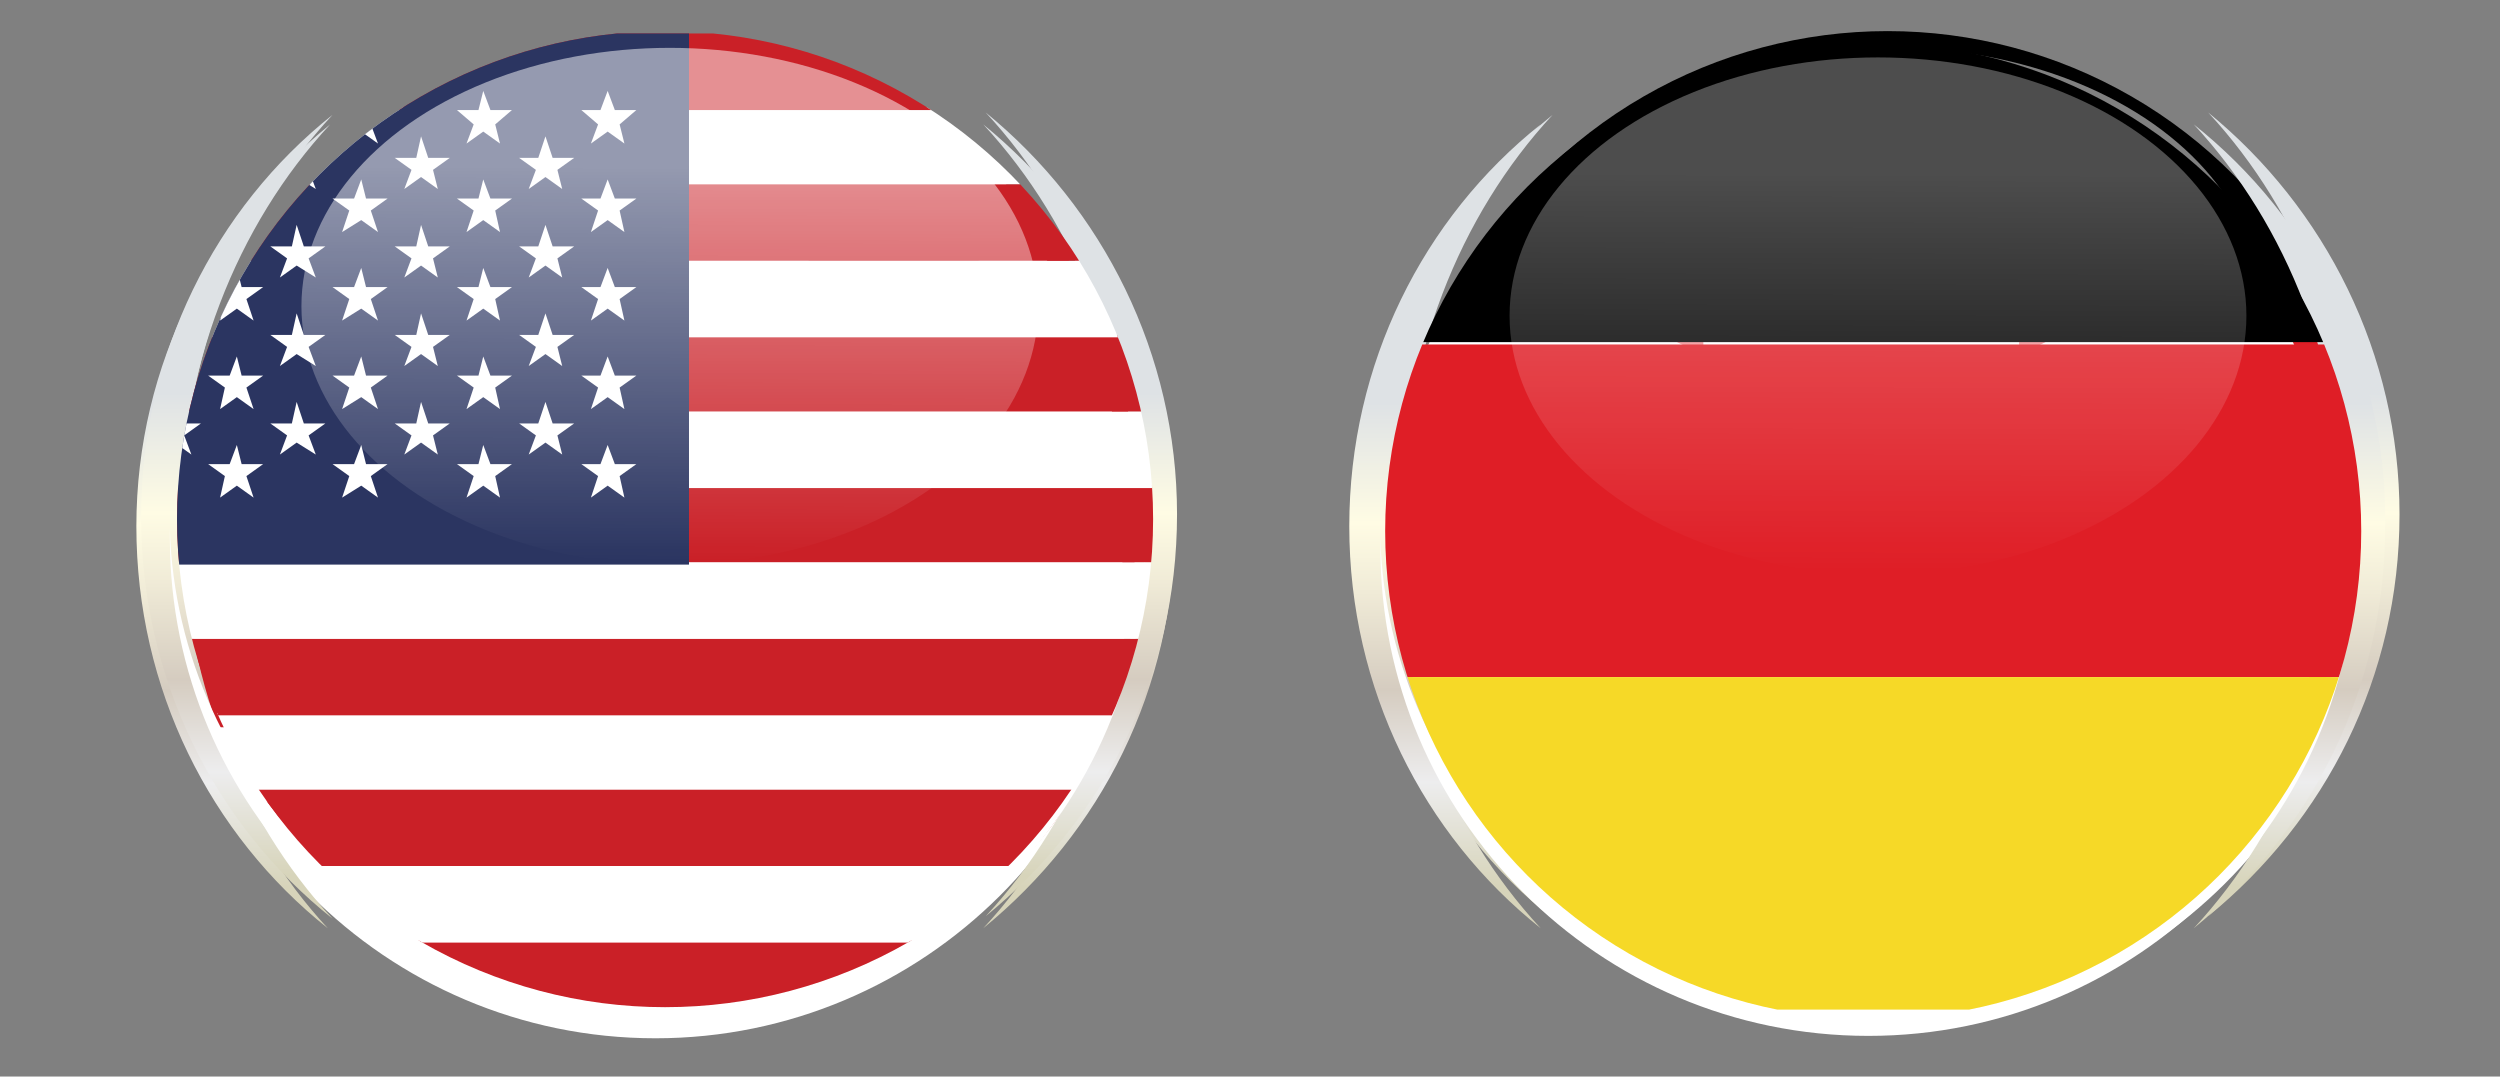 <?xml version="1.0" encoding="utf-8"?>
<!-- Generator: Adobe Illustrator 17.1.0, SVG Export Plug-In . SVG Version: 6.00 Build 0)  -->
<!DOCTYPE svg PUBLIC "-//W3C//DTD SVG 1.1//EN" "http://www.w3.org/Graphics/SVG/1.1/DTD/svg11.dtd">
<svg version="1.1" id="Layer_1" xmlns="http://www.w3.org/2000/svg" xmlns:xlink="http://www.w3.org/1999/xlink" x="0px" y="0px"
	 width="104.5px" height="45px" viewBox="0 0 104.5 45" enable-background="new 0 0 104.5 45" xml:space="preserve">
<rect x="0" y="0" width="104.5" height="45" fill="#808080" stroke="none"/>
<g id="USA_3_">
	<g id="USA">
		<g>
			<g>
				<g>
					<defs>
						<circle id="SVGID_1_" cx="27.1" cy="22.2" r="19.7"/>
					</defs>
					<clipPath id="SVGID_2_">
						<use xlink:href="#SVGID_1_"  overflow="visible"/>
					</clipPath>
					<g clip-path="url(#SVGID_2_)">
						<g>
							<polygon fill="#FFFFFF" points="20.5,2.5 33.7,2.5 33.7,16 66.7,15.6 66.7,28.8 33.7,29.2 33.7,42.4 20.5,42.4 20.5,29.2 
								-12.4,28.8 -12.4,15.6 20.5,16 							"/>
							<polygon fill="#FFFFFF" points="-12.4,2.5 -3.6,2.9 66.7,38 66.7,42 57.8,42.4 -12.4,6.9 							"/>
							<g>
								<polygon fill="#FFFFFF" points="66.7,2.5 57.8,2.9 -12.4,38 -12.4,42 -3.6,42.4 66.7,6.9 								"/>
							</g>
						</g>
					</g>
				</g>
				<linearGradient id="SVGID_3_" gradientUnits="userSpaceOnUse" x1="27.108" y1="25.312" x2="27.15" y2="8.82">
					<stop  offset="0" style="stop-color:#FFFFFF;stop-opacity:0"/>
					<stop  offset="1" style="stop-color:#FFFFFF"/>
				</linearGradient>
				<ellipse opacity="0.5" fill="url(#SVGID_3_)" cx="27.1" cy="14.6" rx="15.4" ry="10.8"/>
				<linearGradient id="SVGID_4_" gradientUnits="userSpaceOnUse" x1="27.415" y1="16.776" x2="27.415" y2="37.078">
					<stop  offset="5.618000e-03" style="stop-color:#DEE2E5"/>
					<stop  offset="0.253" style="stop-color:#FFFCE4"/>
					<stop  offset="0.395" style="stop-color:#F0EBD7"/>
					<stop  offset="0.596" style="stop-color:#D5CCC0"/>
					<stop  offset="0.786" style="stop-color:#EDEDEE"/>
					<stop  offset="1" style="stop-color:#D7D4BA"/>
				</linearGradient>
				<path fill="url(#SVGID_4_)" d="M5.7,22c0,6.8,3.1,12.9,8,16.8C9.9,34.7,7.5,28.7,7.5,22c0-6.6,2.4-12.6,6.3-16.8
					C8.9,9.2,5.7,15.2,5.7,22z M41.1,5.2c3.9,4.2,6.3,10.2,6.3,16.8c0,6.6-2.4,12.6-6.3,16.8c4.9-4,8-10,8-16.8
					C49.1,15.2,46,9.2,41.1,5.2z"/>
				<path fill="#FFFFFF" d="M27.4,42.2c-11.1,0-20.1-9-20.4-19.6c0,0.1,0,0.3,0,0.4c0,11.2,9.1,20.4,20.4,20.4
					c11.2,0,20.4-9.1,20.4-20.4c0-0.1,0-0.3,0-0.4C47.6,33.2,38.5,42.2,27.4,42.2z"/>
				<g>
				</g>
				<g>
					<defs>
						<circle id="SVGID_5_" cx="27.7" cy="22.2" r="20.4"/>
					</defs>
					<clipPath id="SVGID_6_">
						<use xlink:href="#SVGID_5_"  overflow="visible"/>
					</clipPath>
					<g clip-path="url(#SVGID_6_)">
						<g>
							<defs>
								<rect id="SVGID_7_" x="-3.5" y="1.8" width="70.5" height="41.1"/>
							</defs>
							<clipPath id="SVGID_8_">
								<use xlink:href="#SVGID_7_"  overflow="visible"/>
							</clipPath>
							<rect x="-3.5" y="39.8" clip-path="url(#SVGID_8_)" fill="#CA2027" width="70.5" height="3.2"/>
							<rect x="-3.5" y="36.6" clip-path="url(#SVGID_8_)" fill="#FFFFFF" width="70.5" height="3.2"/>
							<rect x="-3.5" y="33.5" clip-path="url(#SVGID_8_)" fill="#CA2027" width="70.5" height="3.2"/>
							<rect x="-3.5" y="30.3" clip-path="url(#SVGID_8_)" fill="#FFFFFF" width="70.5" height="3.2"/>
							<rect x="-3.5" y="27.2" clip-path="url(#SVGID_8_)" fill="#CA2027" width="70.5" height="3.2"/>
							<rect x="-3.5" y="24" clip-path="url(#SVGID_8_)" fill="#FFFFFF" width="70.5" height="3.2"/>
							<rect x="-3.5" y="20.8" clip-path="url(#SVGID_8_)" fill="#CA2027" width="70.5" height="3.2"/>
							<rect x="-3.5" y="17.7" clip-path="url(#SVGID_8_)" fill="#FFFFFF" width="70.5" height="3.2"/>
							<rect x="-3.5" y="14.5" clip-path="url(#SVGID_8_)" fill="#CA2027" width="70.5" height="3.2"/>
							<rect x="-3.5" y="11.3" clip-path="url(#SVGID_8_)" fill="#FFFFFF" width="70.5" height="3.2"/>
							<rect x="-3.5" y="8.2" clip-path="url(#SVGID_8_)" fill="#CA2027" width="70.5" height="3.2"/>
							<rect x="-3.5" y="5" clip-path="url(#SVGID_8_)" fill="#FFFFFF" width="70.5" height="3.2"/>
							<rect x="-3.5" y="1.8" clip-path="url(#SVGID_8_)" fill="#CA2027" width="70.5" height="3.2"/>
							<rect x="-3.5" y="1.8" clip-path="url(#SVGID_8_)" fill="#2B3561" width="32.2" height="22.2"/>
							<polygon clip-path="url(#SVGID_8_)" fill="#FFFFFF" points="-0.6,4.3 -0.4,5.1 0.5,5.1 -0.2,5.6 0.1,6.5 -0.6,5.9 -1.3,6.5 
								-1.1,5.6 -1.8,5.1 -0.9,5.1 							"/>
							<polygon clip-path="url(#SVGID_8_)" fill="#FFFFFF" points="-0.6,8 -0.4,8.8 0.5,8.8 -0.2,9.3 0.1,10.2 -0.6,9.6 -1.3,10.2 
								-1.1,9.3 -1.8,8.8 -0.9,8.8 							"/>
							<polygon clip-path="url(#SVGID_8_)" fill="#FFFFFF" points="-0.6,11.7 -0.4,12.5 0.5,12.5 -0.2,13 0.1,13.9 -0.6,13.3 
								-1.3,13.9 -1.1,13 -1.8,12.5 -0.9,12.5 							"/>
							<polygon clip-path="url(#SVGID_8_)" fill="#FFFFFF" points="-0.6,15.4 -0.4,16.2 0.5,16.2 -0.2,16.7 0.1,17.6 -0.6,17 
								-1.3,17.6 -1.1,16.7 -1.8,16.2 -0.9,16.2 							"/>
							<polygon clip-path="url(#SVGID_8_)" fill="#FFFFFF" points="-0.6,19.1 -0.4,19.9 0.5,19.9 -0.2,20.4 0.1,21.3 -0.6,20.7 
								-1.3,21.3 -1.1,20.4 -1.8,19.9 -0.9,19.9 							"/>
							<polygon clip-path="url(#SVGID_8_)" fill="#FFFFFF" points="1.9,6.2 2.2,7.1 3.1,7.1 2.4,7.6 2.7,8.4 1.9,7.9 1.2,8.4 
								1.5,7.6 0.8,7.1 1.7,7.1 							"/>
							<polygon clip-path="url(#SVGID_8_)" fill="#FFFFFF" points="1.9,9.9 2.2,10.8 3.1,10.8 2.4,11.3 2.7,12.1 1.9,11.6 1.2,12.1 
								1.5,11.3 0.8,10.8 1.7,10.8 							"/>
							<polygon clip-path="url(#SVGID_8_)" fill="#FFFFFF" points="1.9,13.6 2.2,14.5 3.1,14.5 2.4,15 2.7,15.8 1.9,15.3 1.2,15.8 
								1.5,15 0.8,14.5 1.7,14.5 							"/>
							<polygon clip-path="url(#SVGID_8_)" fill="#FFFFFF" points="1.9,17.3 2.2,18.2 3.1,18.2 2.4,18.7 2.7,19.5 1.9,19 1.2,19.5 
								1.5,18.7 0.8,18.2 1.7,18.2 							"/>
							<polygon clip-path="url(#SVGID_8_)" fill="#FFFFFF" points="4.6,4.3 4.8,5.1 5.7,5.1 5,5.6 5.3,6.5 4.6,5.9 3.8,6.5 4.1,5.6 
								3.4,5.1 4.3,5.1 							"/>
							<polygon clip-path="url(#SVGID_8_)" fill="#FFFFFF" points="4.6,8 4.8,8.8 5.7,8.8 5,9.3 5.3,10.2 4.6,9.6 3.8,10.2 4.1,9.3 
								3.4,8.8 4.3,8.8 							"/>
							<polygon clip-path="url(#SVGID_8_)" fill="#FFFFFF" points="4.6,11.7 4.8,12.5 5.7,12.5 5,13 5.3,13.9 4.6,13.3 3.8,13.9 
								4.1,13 3.4,12.5 4.3,12.5 							"/>
							<polygon clip-path="url(#SVGID_8_)" fill="#FFFFFF" points="4.6,15.4 4.8,16.2 5.7,16.2 5,16.7 5.3,17.6 4.6,17 3.8,17.6 
								4.1,16.7 3.4,16.2 4.3,16.2 							"/>
							<polygon clip-path="url(#SVGID_8_)" fill="#FFFFFF" points="4.6,19.1 4.8,19.9 5.7,19.9 5,20.4 5.3,21.3 4.6,20.7 3.8,21.3 
								4.1,20.4 3.4,19.9 4.3,19.9 							"/>
							<polygon clip-path="url(#SVGID_8_)" fill="#FFFFFF" points="7.1,6.2 7.4,7.1 8.3,7.1 7.6,7.6 7.8,8.4 7.1,7.9 6.4,8.4 
								6.7,7.6 6,7.1 6.9,7.1 							"/>
							<polygon clip-path="url(#SVGID_8_)" fill="#FFFFFF" points="7.1,9.9 7.4,10.8 8.3,10.8 7.6,11.3 7.8,12.1 7.1,11.6 6.4,12.1 
								6.7,11.3 6,10.8 6.9,10.8 							"/>
							<polygon clip-path="url(#SVGID_8_)" fill="#FFFFFF" points="7.1,13.6 7.4,14.5 8.3,14.5 7.6,15 7.8,15.8 7.1,15.3 6.4,15.8 
								6.7,15 6,14.5 6.9,14.5 							"/>
							<polygon clip-path="url(#SVGID_8_)" fill="#FFFFFF" points="7.1,17.3 7.4,18.2 8.3,18.2 7.6,18.7 7.8,19.5 7.1,19 6.4,19.5 
								6.7,18.7 6,18.2 6.9,18.2 							"/>
							<polygon clip-path="url(#SVGID_8_)" fill="#FFFFFF" points="9.7,4.3 10,5.1 10.9,5.1 10.2,5.6 10.5,6.5 9.7,5.9 9,6.5 
								9.3,5.6 8.6,5.1 9.5,5.1 							"/>
							<polygon clip-path="url(#SVGID_8_)" fill="#FFFFFF" points="9.7,8 10,8.8 10.9,8.8 10.2,9.3 10.5,10.2 9.7,9.6 9,10.2 
								9.3,9.3 8.6,8.8 9.5,8.8 							"/>
							<polygon clip-path="url(#SVGID_8_)" fill="#FFFFFF" points="9.7,11.7 10,12.5 10.9,12.5 10.2,13 10.5,13.9 9.7,13.3 9,13.9 
								9.3,13 8.6,12.5 9.5,12.5 							"/>
							<polygon clip-path="url(#SVGID_8_)" fill="#FFFFFF" points="9.7,15.4 10,16.2 10.9,16.2 10.2,16.7 10.5,17.6 9.7,17 9,17.6 
								9.3,16.7 8.6,16.2 9.5,16.2 							"/>
							<polygon clip-path="url(#SVGID_8_)" fill="#FFFFFF" points="9.7,19.1 10,19.9 10.9,19.9 10.2,20.4 10.5,21.3 9.7,20.7 
								9,21.3 9.3,20.4 8.6,19.9 9.5,19.9 							"/>
							<polygon clip-path="url(#SVGID_8_)" fill="#FFFFFF" points="12.3,6.2 12.6,7.1 13.5,7.1 12.8,7.6 13,8.4 12.3,7.9 11.6,8.4 
								11.9,7.6 11.2,7.1 12,7.1 							"/>
							<polygon clip-path="url(#SVGID_8_)" fill="#FFFFFF" points="12.3,9.9 12.6,10.8 13.5,10.8 12.8,11.3 13,12.1 12.3,11.6 
								11.6,12.1 11.9,11.3 11.2,10.8 12,10.8 							"/>
							<polygon clip-path="url(#SVGID_8_)" fill="#FFFFFF" points="12.3,13.6 12.6,14.5 13.5,14.5 12.8,15 13,15.8 12.3,15.3 
								11.6,15.8 11.9,15 11.2,14.5 12,14.5 							"/>
							<polygon clip-path="url(#SVGID_8_)" fill="#FFFFFF" points="12.3,17.3 12.6,18.2 13.5,18.2 12.8,18.7 13,19.5 12.3,19 
								11.6,19.5 11.9,18.7 11.2,18.2 12,18.2 							"/>
							<polygon clip-path="url(#SVGID_8_)" fill="#FFFFFF" points="14.9,4.3 15.2,5.1 16.1,5.1 15.4,5.6 15.6,6.5 14.9,5.9 
								14.2,6.5 14.5,5.6 13.8,5.1 14.7,5.1 							"/>
							<polygon clip-path="url(#SVGID_8_)" fill="#FFFFFF" points="14.9,8 15.2,8.8 16.1,8.8 15.4,9.3 15.6,10.2 14.9,9.6 
								14.2,10.2 14.5,9.3 13.8,8.8 14.7,8.8 							"/>
							<polygon clip-path="url(#SVGID_8_)" fill="#FFFFFF" points="14.9,11.7 15.2,12.5 16.1,12.5 15.4,13 15.6,13.9 14.9,13.3 
								14.2,13.9 14.5,13 13.8,12.5 14.7,12.5 							"/>
							<polygon clip-path="url(#SVGID_8_)" fill="#FFFFFF" points="14.9,15.4 15.2,16.2 16.1,16.2 15.4,16.7 15.6,17.6 14.9,17 
								14.2,17.6 14.5,16.7 13.8,16.2 14.7,16.2 							"/>
							<polygon clip-path="url(#SVGID_8_)" fill="#FFFFFF" points="14.9,19.1 15.2,19.9 16.1,19.9 15.4,20.4 15.6,21.3 14.9,20.7 
								14.2,21.3 14.5,20.4 13.8,19.9 14.7,19.9 							"/>
							<polygon clip-path="url(#SVGID_8_)" fill="#FFFFFF" points="17.5,6.2 17.8,7.1 18.7,7.1 17.9,7.6 18.2,8.4 17.5,7.9 
								16.8,8.4 17.1,7.6 16.3,7.1 17.2,7.1 							"/>
							<polygon clip-path="url(#SVGID_8_)" fill="#FFFFFF" points="17.5,9.9 17.8,10.8 18.7,10.8 17.9,11.3 18.2,12.1 17.5,11.6 
								16.8,12.1 17.1,11.3 16.3,10.8 17.2,10.8 							"/>
							<polygon clip-path="url(#SVGID_8_)" fill="#FFFFFF" points="17.5,13.6 17.8,14.5 18.7,14.5 17.9,15 18.2,15.8 17.5,15.3 
								16.8,15.8 17.1,15 16.3,14.5 17.2,14.5 							"/>
							<polygon clip-path="url(#SVGID_8_)" fill="#FFFFFF" points="17.5,17.3 17.8,18.2 18.7,18.2 17.9,18.7 18.2,19.5 17.5,19 
								16.8,19.5 17.1,18.7 16.3,18.2 17.2,18.2 							"/>
							<polygon clip-path="url(#SVGID_8_)" fill="#FFFFFF" points="20.1,4.3 20.4,5.1 21.3,5.1 20.5,5.6 20.8,6.5 20.1,5.9 
								19.4,6.5 19.7,5.6 19,5.1 19.8,5.1 							"/>
							<polygon clip-path="url(#SVGID_8_)" fill="#FFFFFF" points="20.1,8 20.4,8.8 21.3,8.8 20.5,9.3 20.8,10.2 20.1,9.6 
								19.4,10.2 19.7,9.3 19,8.8 19.8,8.8 							"/>
							<polygon clip-path="url(#SVGID_8_)" fill="#FFFFFF" points="20.1,11.7 20.4,12.5 21.3,12.5 20.5,13 20.8,13.9 20.1,13.3 
								19.4,13.9 19.7,13 19,12.5 19.8,12.5 							"/>
							<polygon clip-path="url(#SVGID_8_)" fill="#FFFFFF" points="20.1,15.4 20.4,16.2 21.3,16.2 20.5,16.7 20.8,17.6 20.1,17 
								19.4,17.6 19.7,16.7 19,16.2 19.8,16.2 							"/>
							<polygon clip-path="url(#SVGID_8_)" fill="#FFFFFF" points="20.1,19.1 20.4,19.9 21.3,19.9 20.5,20.4 20.8,21.3 20.1,20.7 
								19.4,21.3 19.7,20.4 19,19.9 19.8,19.9 							"/>
							<polygon clip-path="url(#SVGID_8_)" fill="#FFFFFF" points="22.7,6.2 23,7.1 23.8,7.1 23.1,7.6 23.4,8.4 22.7,7.9 22,8.4 
								22.2,7.6 21.5,7.1 22.4,7.1 							"/>
							<polygon clip-path="url(#SVGID_8_)" fill="#FFFFFF" points="22.7,9.9 23,10.8 23.8,10.8 23.1,11.3 23.4,12.1 22.7,11.6 
								22,12.1 22.2,11.3 21.5,10.8 22.4,10.8 							"/>
							<polygon clip-path="url(#SVGID_8_)" fill="#FFFFFF" points="22.7,13.6 23,14.5 23.8,14.5 23.1,15 23.4,15.8 22.7,15.3 
								22,15.8 22.2,15 21.5,14.5 22.4,14.5 							"/>
							<polygon clip-path="url(#SVGID_8_)" fill="#FFFFFF" points="22.7,17.3 23,18.2 23.8,18.2 23.1,18.7 23.4,19.5 22.7,19 
								22,19.5 22.2,18.7 21.5,18.2 22.4,18.2 							"/>
							<polygon clip-path="url(#SVGID_8_)" fill="#FFFFFF" points="25.3,4.3 25.6,5.1 26.4,5.1 25.7,5.6 26,6.5 25.3,5.9 24.6,6.5 
								24.9,5.6 24.1,5.1 25,5.1 							"/>
							<polygon clip-path="url(#SVGID_8_)" fill="#FFFFFF" points="25.3,8 25.6,8.8 26.4,8.8 25.7,9.3 26,10.2 25.3,9.6 24.6,10.2 
								24.9,9.3 24.1,8.8 25,8.8 							"/>
							<polygon clip-path="url(#SVGID_8_)" fill="#FFFFFF" points="25.3,11.7 25.6,12.5 26.4,12.5 25.7,13 26,13.9 25.3,13.3 
								24.6,13.9 24.9,13 24.1,12.5 25,12.5 							"/>
							<polygon clip-path="url(#SVGID_8_)" fill="#FFFFFF" points="25.3,15.4 25.6,16.2 26.4,16.2 25.7,16.7 26,17.6 25.3,17 
								24.6,17.6 24.9,16.7 24.1,16.2 25,16.2 							"/>
							<polygon clip-path="url(#SVGID_8_)" fill="#FFFFFF" points="25.3,19.1 25.6,19.9 26.4,19.9 25.7,20.4 26,21.3 25.3,20.7 
								24.6,21.3 24.9,20.4 24.1,19.9 25,19.9 							"/>
						</g>
					</g>
				</g>
				<linearGradient id="SVGID_9_" gradientUnits="userSpaceOnUse" x1="27.82" y1="23.89" x2="27.863" y2="7.399">
					<stop  offset="0" style="stop-color:#FFFFFF;stop-opacity:0"/>
					<stop  offset="1" style="stop-color:#FFFFFF"/>
				</linearGradient>
				<ellipse opacity="0.5" fill="url(#SVGID_9_)" cx="27.8" cy="13.2" rx="15.4" ry="10.8"/>
			</g>
		</g>
	</g>
	<g id="USA_2_">
		<g>
			<g>
				<g>
					<defs>
						<circle id="SVGID_10_" cx="27.3" cy="21.7" r="19.7"/>
					</defs>
					<clipPath id="SVGID_11_">
						<use xlink:href="#SVGID_10_"  overflow="visible"/>
					</clipPath>
					<g clip-path="url(#SVGID_11_)">
						<g>
							<polygon fill="#FFFFFF" points="20.7,2 33.8,2 33.8,15.6 66.8,15.2 66.8,28.3 33.8,28.7 33.8,41.9 20.7,41.9 20.7,28.7 
								-12.3,28.3 -12.3,15.2 20.7,15.6 							"/>
							<polygon fill="#FFFFFF" points="-12.3,2 -3.4,2.4 66.8,37.5 66.8,41.5 57.9,41.9 -12.3,6.4 							"/>
							<g>
								<polygon fill="#FFFFFF" points="66.8,2 57.9,2.4 -12.3,37.5 -12.3,41.5 -3.4,41.9 66.8,6.4 								"/>
							</g>
						</g>
					</g>
				</g>
				<linearGradient id="SVGID_12_" gradientUnits="userSpaceOnUse" x1="27.235" y1="24.837" x2="27.277" y2="8.346">
					<stop  offset="0" style="stop-color:#FFFFFF;stop-opacity:0"/>
					<stop  offset="1" style="stop-color:#FFFFFF"/>
				</linearGradient>
				<ellipse opacity="0.5" fill="url(#SVGID_12_)" cx="27.3" cy="14.2" rx="15.4" ry="10.8"/>
				<linearGradient id="SVGID_13_" gradientUnits="userSpaceOnUse" x1="27.542" y1="16.301" x2="27.542" y2="36.603">
					<stop  offset="5.618000e-03" style="stop-color:#DEE2E5"/>
					<stop  offset="0.253" style="stop-color:#FFFCE4"/>
					<stop  offset="0.395" style="stop-color:#F0EBD7"/>
					<stop  offset="0.596" style="stop-color:#D5CCC0"/>
					<stop  offset="0.786" style="stop-color:#EDEDEE"/>
					<stop  offset="1" style="stop-color:#D7D4BA"/>
				</linearGradient>
				<path fill="url(#SVGID_13_)" d="M5.9,21.6c0,6.8,3.1,12.9,8,16.8C10,34.2,7.6,28.2,7.6,21.6c0-6.6,2.4-12.6,6.3-16.8
					C9,8.7,5.9,14.8,5.9,21.6z M41.2,4.7c3.9,4.2,6.3,10.2,6.3,16.8c0,6.6-2.4,12.6-6.3,16.8c4.9-4,8-10,8-16.8
					C49.2,14.8,46.1,8.7,41.2,4.7z"/>
				<path fill="#FFFFFF" d="M27.5,41.7c-11.1,0-20.1-9-20.4-19.6c0,0.1,0,0.3,0,0.4c0,11.2,9.1,20.4,20.4,20.4
					c11.2,0,20.4-9.1,20.4-20.4c0-0.1,0-0.3,0-0.4C47.7,32.7,38.7,41.7,27.5,41.7z"/>
				<g>
				</g>
				<g>
					<defs>
						<circle id="SVGID_14_" cx="27.8" cy="21.7" r="20.4"/>
					</defs>
					<clipPath id="SVGID_15_">
						<use xlink:href="#SVGID_14_"  overflow="visible"/>
					</clipPath>
					<g clip-path="url(#SVGID_15_)">
						<g>
							<defs>
								<rect id="SVGID_16_" x="-3.4" y="1.4" width="70.5" height="41.1"/>
							</defs>
							<clipPath id="SVGID_17_">
								<use xlink:href="#SVGID_16_"  overflow="visible"/>
							</clipPath>
							<rect x="-3.4" y="39.3" clip-path="url(#SVGID_17_)" fill="#CA2027" width="70.5" height="3.2"/>
							<rect x="-3.4" y="36.2" clip-path="url(#SVGID_17_)" fill="#FFFFFF" width="70.5" height="3.2"/>
							<rect x="-3.4" y="33" clip-path="url(#SVGID_17_)" fill="#CA2027" width="70.5" height="3.2"/>
							<rect x="-3.4" y="29.8" clip-path="url(#SVGID_17_)" fill="#FFFFFF" width="70.5" height="3.2"/>
							<rect x="-3.4" y="26.7" clip-path="url(#SVGID_17_)" fill="#CA2027" width="70.5" height="3.2"/>
							<rect x="-3.4" y="23.5" clip-path="url(#SVGID_17_)" fill="#FFFFFF" width="70.5" height="3.2"/>
							<rect x="-3.4" y="20.3" clip-path="url(#SVGID_17_)" fill="#CA2027" width="70.5" height="3.2"/>
							<rect x="-3.4" y="17.2" clip-path="url(#SVGID_17_)" fill="#FFFFFF" width="70.5" height="3.2"/>
							<rect x="-3.4" y="14" clip-path="url(#SVGID_17_)" fill="#CA2027" width="70.5" height="3.2"/>
							<rect x="-3.4" y="10.9" clip-path="url(#SVGID_17_)" fill="#FFFFFF" width="70.5" height="3.2"/>
							<rect x="-3.4" y="7.7" clip-path="url(#SVGID_17_)" fill="#CA2027" width="70.5" height="3.2"/>
							<rect x="-3.4" y="4.5" clip-path="url(#SVGID_17_)" fill="#FFFFFF" width="70.5" height="3.2"/>
							<rect x="-3.4" y="1.4" clip-path="url(#SVGID_17_)" fill="#CA2027" width="70.5" height="3.2"/>
							<rect x="-3.4" y="1.4" clip-path="url(#SVGID_17_)" fill="#2B3561" width="32.2" height="22.2"/>
							<polygon clip-path="url(#SVGID_17_)" fill="#FFFFFF" points="-0.5,3.8 -0.2,4.6 0.7,4.6 -0.1,5.2 0.2,6 -0.5,5.5 -1.2,6 
								-0.9,5.2 -1.7,4.6 -0.8,4.6 							"/>
							<polygon clip-path="url(#SVGID_17_)" fill="#FFFFFF" points="-0.5,7.5 -0.2,8.3 0.7,8.3 -0.1,8.8 0.2,9.7 -0.5,9.2 -1.2,9.7 
								-0.9,8.8 -1.7,8.3 -0.8,8.3 							"/>
							<polygon clip-path="url(#SVGID_17_)" fill="#FFFFFF" points="-0.5,11.2 -0.2,12 0.7,12 -0.1,12.5 0.2,13.4 -0.5,12.9 
								-1.2,13.4 -0.9,12.5 -1.7,12 -0.8,12 							"/>
							<polygon clip-path="url(#SVGID_17_)" fill="#FFFFFF" points="-0.5,14.9 -0.2,15.7 0.7,15.7 -0.1,16.2 0.2,17.1 -0.5,16.6 
								-1.2,17.1 -0.9,16.2 -1.7,15.7 -0.8,15.7 							"/>
							<polygon clip-path="url(#SVGID_17_)" fill="#FFFFFF" points="-0.5,18.6 -0.2,19.4 0.7,19.4 -0.1,19.9 0.2,20.8 -0.5,20.3 
								-1.2,20.8 -0.9,19.9 -1.7,19.4 -0.8,19.4 							"/>
							<polygon clip-path="url(#SVGID_17_)" fill="#FFFFFF" points="2.1,5.7 2.3,6.6 3.2,6.6 2.5,7.1 2.8,7.9 2.1,7.4 1.4,7.9 
								1.6,7.1 0.9,6.6 1.8,6.6 							"/>
							<polygon clip-path="url(#SVGID_17_)" fill="#FFFFFF" points="2.1,9.4 2.3,10.3 3.2,10.3 2.5,10.8 2.8,11.6 2.1,11.1 
								1.4,11.6 1.6,10.8 0.9,10.3 1.8,10.3 							"/>
							<polygon clip-path="url(#SVGID_17_)" fill="#FFFFFF" points="2.1,13.1 2.3,14 3.2,14 2.5,14.5 2.8,15.3 2.1,14.8 1.4,15.3 
								1.6,14.5 0.9,14 1.8,14 							"/>
							<polygon clip-path="url(#SVGID_17_)" fill="#FFFFFF" points="2.1,16.8 2.3,17.7 3.2,17.7 2.5,18.2 2.8,19 2.1,18.5 1.4,19 
								1.6,18.2 0.9,17.7 1.8,17.7 							"/>
							<polygon clip-path="url(#SVGID_17_)" fill="#FFFFFF" points="4.7,3.8 5,4.6 5.8,4.6 5.1,5.2 5.4,6 4.7,5.5 4,6 4.2,5.2 
								3.5,4.6 4.4,4.6 							"/>
							<polygon clip-path="url(#SVGID_17_)" fill="#FFFFFF" points="4.7,7.5 5,8.3 5.8,8.3 5.1,8.8 5.4,9.7 4.7,9.2 4,9.7 4.2,8.8 
								3.5,8.3 4.4,8.3 							"/>
							<polygon clip-path="url(#SVGID_17_)" fill="#FFFFFF" points="4.7,11.2 5,12 5.8,12 5.1,12.5 5.4,13.4 4.7,12.9 4,13.4 
								4.2,12.5 3.5,12 4.4,12 							"/>
							<polygon clip-path="url(#SVGID_17_)" fill="#FFFFFF" points="4.7,14.9 5,15.7 5.8,15.7 5.1,16.2 5.4,17.1 4.7,16.6 4,17.1 
								4.2,16.2 3.5,15.7 4.4,15.7 							"/>
							<polygon clip-path="url(#SVGID_17_)" fill="#FFFFFF" points="4.7,18.6 5,19.4 5.8,19.4 5.1,19.9 5.4,20.8 4.7,20.3 4,20.8 
								4.2,19.9 3.5,19.4 4.4,19.4 							"/>
							<polygon clip-path="url(#SVGID_17_)" fill="#FFFFFF" points="7.3,5.7 7.5,6.6 8.4,6.6 7.7,7.1 8,7.9 7.3,7.4 6.5,7.9 
								6.8,7.1 6.1,6.6 7,6.6 							"/>
							<polygon clip-path="url(#SVGID_17_)" fill="#FFFFFF" points="7.3,9.4 7.5,10.3 8.4,10.3 7.7,10.8 8,11.6 7.3,11.1 6.5,11.6 
								6.8,10.8 6.1,10.3 7,10.3 							"/>
							<polygon clip-path="url(#SVGID_17_)" fill="#FFFFFF" points="7.3,13.1 7.5,14 8.4,14 7.7,14.5 8,15.3 7.3,14.8 6.5,15.3 
								6.8,14.5 6.1,14 7,14 							"/>
							<polygon clip-path="url(#SVGID_17_)" fill="#FFFFFF" points="7.3,16.8 7.5,17.7 8.4,17.7 7.7,18.2 8,19 7.3,18.5 6.5,19 
								6.8,18.2 6.1,17.7 7,17.7 							"/>
							<polygon clip-path="url(#SVGID_17_)" fill="#FFFFFF" points="9.9,3.8 10.1,4.6 11,4.6 10.3,5.2 10.6,6 9.9,5.5 9.2,6 
								9.4,5.2 8.7,4.6 9.6,4.6 							"/>
							<polygon clip-path="url(#SVGID_17_)" fill="#FFFFFF" points="9.9,7.5 10.1,8.3 11,8.3 10.3,8.8 10.6,9.7 9.9,9.2 9.2,9.7 
								9.4,8.8 8.7,8.3 9.6,8.3 							"/>
							<polygon clip-path="url(#SVGID_17_)" fill="#FFFFFF" points="9.9,11.2 10.1,12 11,12 10.3,12.5 10.6,13.4 9.9,12.9 9.2,13.4 
								9.4,12.5 8.7,12 9.6,12 							"/>
							<polygon clip-path="url(#SVGID_17_)" fill="#FFFFFF" points="9.9,14.9 10.1,15.7 11,15.7 10.3,16.2 10.6,17.1 9.9,16.6 
								9.2,17.1 9.4,16.2 8.7,15.7 9.6,15.7 							"/>
							<polygon clip-path="url(#SVGID_17_)" fill="#FFFFFF" points="9.9,18.6 10.1,19.4 11,19.4 10.3,19.9 10.6,20.8 9.9,20.3 
								9.2,20.8 9.4,19.9 8.7,19.4 9.6,19.4 							"/>
							<polygon clip-path="url(#SVGID_17_)" fill="#FFFFFF" points="12.4,5.7 12.7,6.6 13.6,6.6 12.9,7.1 13.2,7.9 12.4,7.4 
								11.7,7.9 12,7.1 11.3,6.6 12.2,6.6 							"/>
							<polygon clip-path="url(#SVGID_17_)" fill="#FFFFFF" points="12.4,9.4 12.7,10.3 13.6,10.3 12.9,10.8 13.2,11.6 12.4,11.1 
								11.7,11.6 12,10.8 11.3,10.3 12.2,10.3 							"/>
							<polygon clip-path="url(#SVGID_17_)" fill="#FFFFFF" points="12.4,13.1 12.7,14 13.6,14 12.9,14.5 13.2,15.3 12.4,14.8 
								11.7,15.3 12,14.5 11.3,14 12.2,14 							"/>
							<polygon clip-path="url(#SVGID_17_)" fill="#FFFFFF" points="12.4,16.8 12.7,17.7 13.6,17.7 12.9,18.2 13.2,19 12.4,18.5 
								11.7,19 12,18.2 11.3,17.7 12.2,17.7 							"/>
							<polygon clip-path="url(#SVGID_17_)" fill="#FFFFFF" points="15.1,3.8 15.3,4.6 16.2,4.6 15.5,5.2 15.8,6 15.1,5.5 14.3,6 
								14.6,5.2 13.9,4.6 14.8,4.6 							"/>
							<polygon clip-path="url(#SVGID_17_)" fill="#FFFFFF" points="15.1,7.5 15.3,8.3 16.2,8.3 15.5,8.8 15.8,9.7 15.1,9.2 
								14.3,9.7 14.6,8.8 13.9,8.3 14.8,8.3 							"/>
							<polygon clip-path="url(#SVGID_17_)" fill="#FFFFFF" points="15.1,11.2 15.3,12 16.2,12 15.5,12.5 15.8,13.4 15.1,12.9 
								14.3,13.4 14.6,12.5 13.9,12 14.8,12 							"/>
							<polygon clip-path="url(#SVGID_17_)" fill="#FFFFFF" points="15.1,14.9 15.3,15.7 16.2,15.7 15.5,16.2 15.8,17.1 15.1,16.6 
								14.3,17.1 14.6,16.2 13.9,15.7 14.8,15.7 							"/>
							<polygon clip-path="url(#SVGID_17_)" fill="#FFFFFF" points="15.1,18.6 15.3,19.4 16.2,19.4 15.5,19.9 15.8,20.8 15.1,20.3 
								14.3,20.8 14.6,19.9 13.9,19.4 14.8,19.4 							"/>
							<polygon clip-path="url(#SVGID_17_)" fill="#FFFFFF" points="17.6,5.7 17.9,6.6 18.8,6.6 18.1,7.1 18.3,7.9 17.6,7.4 
								16.9,7.9 17.2,7.1 16.5,6.6 17.4,6.6 							"/>
							<polygon clip-path="url(#SVGID_17_)" fill="#FFFFFF" points="17.6,9.4 17.9,10.3 18.8,10.3 18.1,10.8 18.3,11.6 17.6,11.1 
								16.9,11.6 17.2,10.8 16.5,10.3 17.4,10.3 							"/>
							<polygon clip-path="url(#SVGID_17_)" fill="#FFFFFF" points="17.6,13.1 17.9,14 18.8,14 18.1,14.5 18.3,15.3 17.6,14.8 
								16.9,15.3 17.2,14.5 16.5,14 17.4,14 							"/>
							<polygon clip-path="url(#SVGID_17_)" fill="#FFFFFF" points="17.6,16.8 17.9,17.7 18.8,17.7 18.1,18.2 18.3,19 17.6,18.5 
								16.9,19 17.2,18.2 16.5,17.7 17.4,17.7 							"/>
							<polygon clip-path="url(#SVGID_17_)" fill="#FFFFFF" points="20.2,3.8 20.5,4.6 21.4,4.6 20.7,5.2 20.9,6 20.2,5.5 19.5,6 
								19.8,5.2 19.1,4.6 20,4.6 							"/>
							<polygon clip-path="url(#SVGID_17_)" fill="#FFFFFF" points="20.2,7.5 20.5,8.3 21.4,8.3 20.7,8.8 20.9,9.7 20.2,9.2 
								19.5,9.7 19.8,8.8 19.1,8.3 20,8.3 							"/>
							<polygon clip-path="url(#SVGID_17_)" fill="#FFFFFF" points="20.2,11.2 20.5,12 21.4,12 20.7,12.5 20.9,13.4 20.2,12.9 
								19.5,13.4 19.8,12.5 19.1,12 20,12 							"/>
							<polygon clip-path="url(#SVGID_17_)" fill="#FFFFFF" points="20.2,14.9 20.5,15.7 21.4,15.7 20.7,16.2 20.9,17.1 20.2,16.6 
								19.5,17.1 19.8,16.2 19.1,15.7 20,15.7 							"/>
							<polygon clip-path="url(#SVGID_17_)" fill="#FFFFFF" points="20.2,18.6 20.5,19.4 21.4,19.4 20.7,19.9 20.9,20.8 20.2,20.3 
								19.5,20.8 19.8,19.9 19.1,19.4 20,19.4 							"/>
							<polygon clip-path="url(#SVGID_17_)" fill="#FFFFFF" points="22.8,5.7 23.1,6.6 24,6.6 23.3,7.1 23.5,7.9 22.8,7.4 22.1,7.9 
								22.4,7.1 21.7,6.6 22.5,6.6 							"/>
							<polygon clip-path="url(#SVGID_17_)" fill="#FFFFFF" points="22.8,9.4 23.1,10.3 24,10.3 23.3,10.8 23.5,11.6 22.8,11.1 
								22.1,11.6 22.4,10.8 21.7,10.3 22.5,10.3 							"/>
							<polygon clip-path="url(#SVGID_17_)" fill="#FFFFFF" points="22.8,13.1 23.1,14 24,14 23.3,14.5 23.5,15.3 22.8,14.8 
								22.1,15.3 22.4,14.5 21.7,14 22.5,14 							"/>
							<polygon clip-path="url(#SVGID_17_)" fill="#FFFFFF" points="22.8,16.8 23.1,17.7 24,17.7 23.3,18.2 23.5,19 22.8,18.5 
								22.1,19 22.4,18.2 21.7,17.7 22.5,17.7 							"/>
							<polygon clip-path="url(#SVGID_17_)" fill="#FFFFFF" points="25.4,3.8 25.7,4.6 26.6,4.6 25.9,5.2 26.1,6 25.4,5.5 24.7,6 
								25,5.2 24.3,4.6 25.1,4.6 							"/>
							<polygon clip-path="url(#SVGID_17_)" fill="#FFFFFF" points="25.4,7.5 25.7,8.3 26.6,8.3 25.9,8.8 26.1,9.7 25.4,9.2 
								24.7,9.7 25,8.8 24.3,8.3 25.1,8.3 							"/>
							<polygon clip-path="url(#SVGID_17_)" fill="#FFFFFF" points="25.4,11.2 25.7,12 26.6,12 25.9,12.5 26.1,13.4 25.4,12.9 
								24.7,13.4 25,12.5 24.3,12 25.1,12 							"/>
							<polygon clip-path="url(#SVGID_17_)" fill="#FFFFFF" points="25.4,14.9 25.7,15.7 26.6,15.7 25.9,16.2 26.1,17.1 25.4,16.6 
								24.7,17.1 25,16.2 24.3,15.7 25.1,15.7 							"/>
							<polygon clip-path="url(#SVGID_17_)" fill="#FFFFFF" points="25.4,18.6 25.7,19.4 26.6,19.4 25.9,19.9 26.1,20.8 25.4,20.3 
								24.7,20.8 25,19.9 24.3,19.4 25.1,19.4 							"/>
						</g>
					</g>
				</g>
				<linearGradient id="SVGID_18_" gradientUnits="userSpaceOnUse" x1="27.947" y1="23.415" x2="27.99" y2="6.924">
					<stop  offset="0" style="stop-color:#FFFFFF;stop-opacity:0"/>
					<stop  offset="1" style="stop-color:#FFFFFF"/>
				</linearGradient>
				<ellipse opacity="0.5" fill="url(#SVGID_18_)" cx="28" cy="12.8" rx="15.4" ry="10.8"/>
			</g>
		</g>
	</g>
</g>
<g id="Germany">
	<g>
		<g>
			<g>
				<g>
					<defs>
						<circle id="SVGID_19_" cx="78.3" cy="21.7" r="19.7"/>
					</defs>
					<clipPath id="SVGID_20_">
						<use xlink:href="#SVGID_19_"  overflow="visible"/>
					</clipPath>
					<g clip-path="url(#SVGID_20_)">
						<g>
							<polygon fill="#FFFFFF" points="71.8,2 84.9,2 84.9,15.6 117.9,15.2 117.9,28.3 84.9,28.7 84.9,41.9 71.8,41.9 71.8,28.7 
								38.8,28.3 38.8,15.2 71.8,15.6 							"/>
							<polygon fill="#FFFFFF" points="38.8,2 47.7,2.4 117.9,37.5 117.9,41.5 109,41.9 38.8,6.4 							"/>
							<g>
								<polygon fill="#FFFFFF" points="117.9,2 109,2.4 38.8,37.5 38.8,41.5 47.7,41.9 117.9,6.4 								"/>
							</g>
						</g>
					</g>
				</g>
				<linearGradient id="SVGID_21_" gradientUnits="userSpaceOnUse" x1="78.313" y1="24.837" x2="78.356" y2="8.347">
					<stop  offset="0" style="stop-color:#FFFFFF;stop-opacity:0"/>
					<stop  offset="1" style="stop-color:#FFFFFF"/>
				</linearGradient>
				<ellipse opacity="0.5" fill="url(#SVGID_21_)" cx="78.3" cy="14.2" rx="15.4" ry="10.8"/>
				<linearGradient id="SVGID_22_" gradientUnits="userSpaceOnUse" x1="78.62" y1="16.302" x2="78.62" y2="36.604">
					<stop  offset="5.618000e-03" style="stop-color:#DEE2E5"/>
					<stop  offset="0.253" style="stop-color:#FFFCE4"/>
					<stop  offset="0.395" style="stop-color:#F0EBD7"/>
					<stop  offset="0.596" style="stop-color:#D5CCC0"/>
					<stop  offset="0.786" style="stop-color:#EDEDEE"/>
					<stop  offset="1" style="stop-color:#D7D4BA"/>
				</linearGradient>
				<path fill="url(#SVGID_22_)" d="M56.9,21.6c0,6.8,3.1,12.9,8,16.8c-3.9-4.2-6.3-10.2-6.3-16.8c0-6.6,2.4-12.6,6.3-16.8
					C60.1,8.7,56.9,14.8,56.9,21.6z M92.3,4.7c3.9,4.2,6.3,10.2,6.3,16.8c0,6.6-2.4,12.6-6.3,16.8c4.9-4,8-10,8-16.8
					C100.3,14.8,97.2,8.7,92.3,4.7z"/>
				<path fill="#FFFFFF" d="M78.6,41.7c-11.1,0-20.1-9-20.4-19.6c0,0.1,0,0.3,0,0.4c0,11.2,9.1,20.4,20.4,20.4
					c11.2,0,20.4-9.1,20.4-20.4c0-0.1,0-0.3,0-0.4C98.8,32.7,89.7,41.7,78.6,41.7z"/>
				<g>
				</g>
				<g>
					<defs>
						<circle id="SVGID_23_" cx="78.9" cy="21.7" r="20.4"/>
					</defs>
					<clipPath id="SVGID_24_">
						<use xlink:href="#SVGID_23_"  overflow="visible"/>
					</clipPath>
					<g clip-path="url(#SVGID_24_)">
						<g>
							<defs>
								<rect id="SVGID_25_" x="43.2" y="0" width="71.6" height="41.8"/>
							</defs>
							<clipPath id="SVGID_26_">
								<use xlink:href="#SVGID_25_"  overflow="visible"/>
							</clipPath>
							<rect x="43.2" y="0" clip-path="url(#SVGID_26_)" width="71.6" height="13.9"/>
							<rect x="43.2" y="13.9" clip-path="url(#SVGID_26_)" fill="#DF1E26" width="71.6" height="13.9"/>
							<rect x="43.2" y="27.9" clip-path="url(#SVGID_26_)" fill="#F6D927" width="71.6" height="13.9"/>
							<g clip-path="url(#SVGID_26_)">
								<defs>
									<rect id="SVGID_27_" x="43.2" y="0" width="71.6" height="41.8"/>
								</defs>
								<clipPath id="SVGID_28_">
									<use xlink:href="#SVGID_27_"  overflow="visible"/>
								</clipPath>
							</g>
						</g>
					</g>
				</g>
				<linearGradient id="SVGID_29_" gradientUnits="userSpaceOnUse" x1="79.025" y1="23.416" x2="79.067" y2="6.925">
					<stop  offset="0" style="stop-color:#FFFFFF;stop-opacity:0"/>
					<stop  offset="1" style="stop-color:#FFFFFF"/>
				</linearGradient>
				<ellipse opacity="0.5" fill="url(#SVGID_29_)" cx="79.1" cy="12.8" rx="15.4" ry="10.8"/>
			</g>
		</g>
	</g>
	<g>
		<g>
			<g>
				<g>
					<defs>
						<circle id="SVGID_30_" cx="77.8" cy="22.2" r="19.7"/>
					</defs>
					<clipPath id="SVGID_31_">
						<use xlink:href="#SVGID_30_"  overflow="visible"/>
					</clipPath>
					<g clip-path="url(#SVGID_31_)">
						<g>
							<polygon fill="#FFFFFF" points="71.2,2.4 84.4,2.4 84.4,16 117.3,15.6 117.3,28.8 84.4,29.2 84.4,42.3 71.2,42.3 71.2,29.2 
								38.3,28.8 38.3,15.6 71.2,16 							"/>
							<polygon fill="#FFFFFF" points="38.3,2.4 47.1,2.8 117.3,37.9 117.3,41.9 108.5,42.3 38.3,6.8 							"/>
							<g>
								<polygon fill="#FFFFFF" points="117.3,2.4 108.5,2.8 38.3,37.9 38.3,41.9 47.1,42.3 117.3,6.8 								"/>
							</g>
						</g>
					</g>
				</g>
				<linearGradient id="SVGID_32_" gradientUnits="userSpaceOnUse" x1="77.756" y1="25.269" x2="77.798" y2="8.778">
					<stop  offset="0" style="stop-color:#FFFFFF;stop-opacity:0"/>
					<stop  offset="1" style="stop-color:#FFFFFF"/>
				</linearGradient>
				<ellipse opacity="0.5" fill="url(#SVGID_32_)" cx="77.8" cy="14.6" rx="15.4" ry="10.8"/>
				<linearGradient id="SVGID_33_" gradientUnits="userSpaceOnUse" x1="78.062" y1="16.734" x2="78.062" y2="37.035">
					<stop  offset="5.618000e-03" style="stop-color:#DEE2E5"/>
					<stop  offset="0.253" style="stop-color:#FFFCE4"/>
					<stop  offset="0.395" style="stop-color:#F0EBD7"/>
					<stop  offset="0.596" style="stop-color:#D5CCC0"/>
					<stop  offset="0.786" style="stop-color:#EDEDEE"/>
					<stop  offset="1" style="stop-color:#D7D4BA"/>
				</linearGradient>
				<path fill="url(#SVGID_33_)" d="M56.4,22c0,6.8,3.1,12.9,8,16.8c-3.9-4.2-6.3-10.2-6.3-16.8c0-6.6,2.4-12.6,6.3-16.8
					C59.5,9.1,56.4,15.2,56.4,22z M91.7,5.2C95.6,9.4,98,15.4,98,22c0,6.6-2.4,12.6-6.3,16.8c4.9-4,8-10,8-16.8
					C99.8,15.2,96.6,9.1,91.7,5.2z"/>
				<path fill="#FFFFFF" d="M78.1,42.1c-11.1,0-20.1-9-20.4-19.6c0,0.1,0,0.3,0,0.4c0,11.2,9.1,20.4,20.4,20.4
					c11.2,0,20.4-9.1,20.4-20.4c0-0.1,0-0.3,0-0.4C98.2,33.2,89.2,42.1,78.1,42.1z"/>
				<g>
				</g>
				<g>
					<defs>
						<circle id="SVGID_34_" cx="78.3" cy="22.2" r="20.4"/>
					</defs>
					<clipPath id="SVGID_35_">
						<use xlink:href="#SVGID_34_"  overflow="visible"/>
					</clipPath>
					<g clip-path="url(#SVGID_35_)">
						<g>
							<defs>
								<rect id="SVGID_36_" x="42.7" y="0.4" width="71.6" height="41.8"/>
							</defs>
							<clipPath id="SVGID_37_">
								<use xlink:href="#SVGID_36_"  overflow="visible"/>
							</clipPath>
							<rect x="42.7" y="0.4" clip-path="url(#SVGID_37_)" width="71.6" height="13.9"/>
							<rect x="42.7" y="14.4" clip-path="url(#SVGID_37_)" fill="#DF1E26" width="71.6" height="13.9"/>
							<rect x="42.7" y="28.3" clip-path="url(#SVGID_37_)" fill="#F6D927" width="71.6" height="13.9"/>
							<g clip-path="url(#SVGID_37_)">
								<defs>
									<rect id="SVGID_38_" x="42.7" y="0.4" width="71.6" height="41.8"/>
								</defs>
								<clipPath id="SVGID_39_">
									<use xlink:href="#SVGID_38_"  overflow="visible"/>
								</clipPath>
							</g>
						</g>
					</g>
				</g>
				<linearGradient id="SVGID_40_" gradientUnits="userSpaceOnUse" x1="78.468" y1="23.848" x2="78.51" y2="7.357">
					<stop  offset="0" style="stop-color:#FFFFFF;stop-opacity:0"/>
					<stop  offset="1" style="stop-color:#FFFFFF"/>
				</linearGradient>
				<ellipse opacity="0.3" fill="url(#SVGID_40_)" cx="78.5" cy="13.2" rx="15.4" ry="10.8"/>
			</g>
		</g>
	</g>
</g>
</svg>
